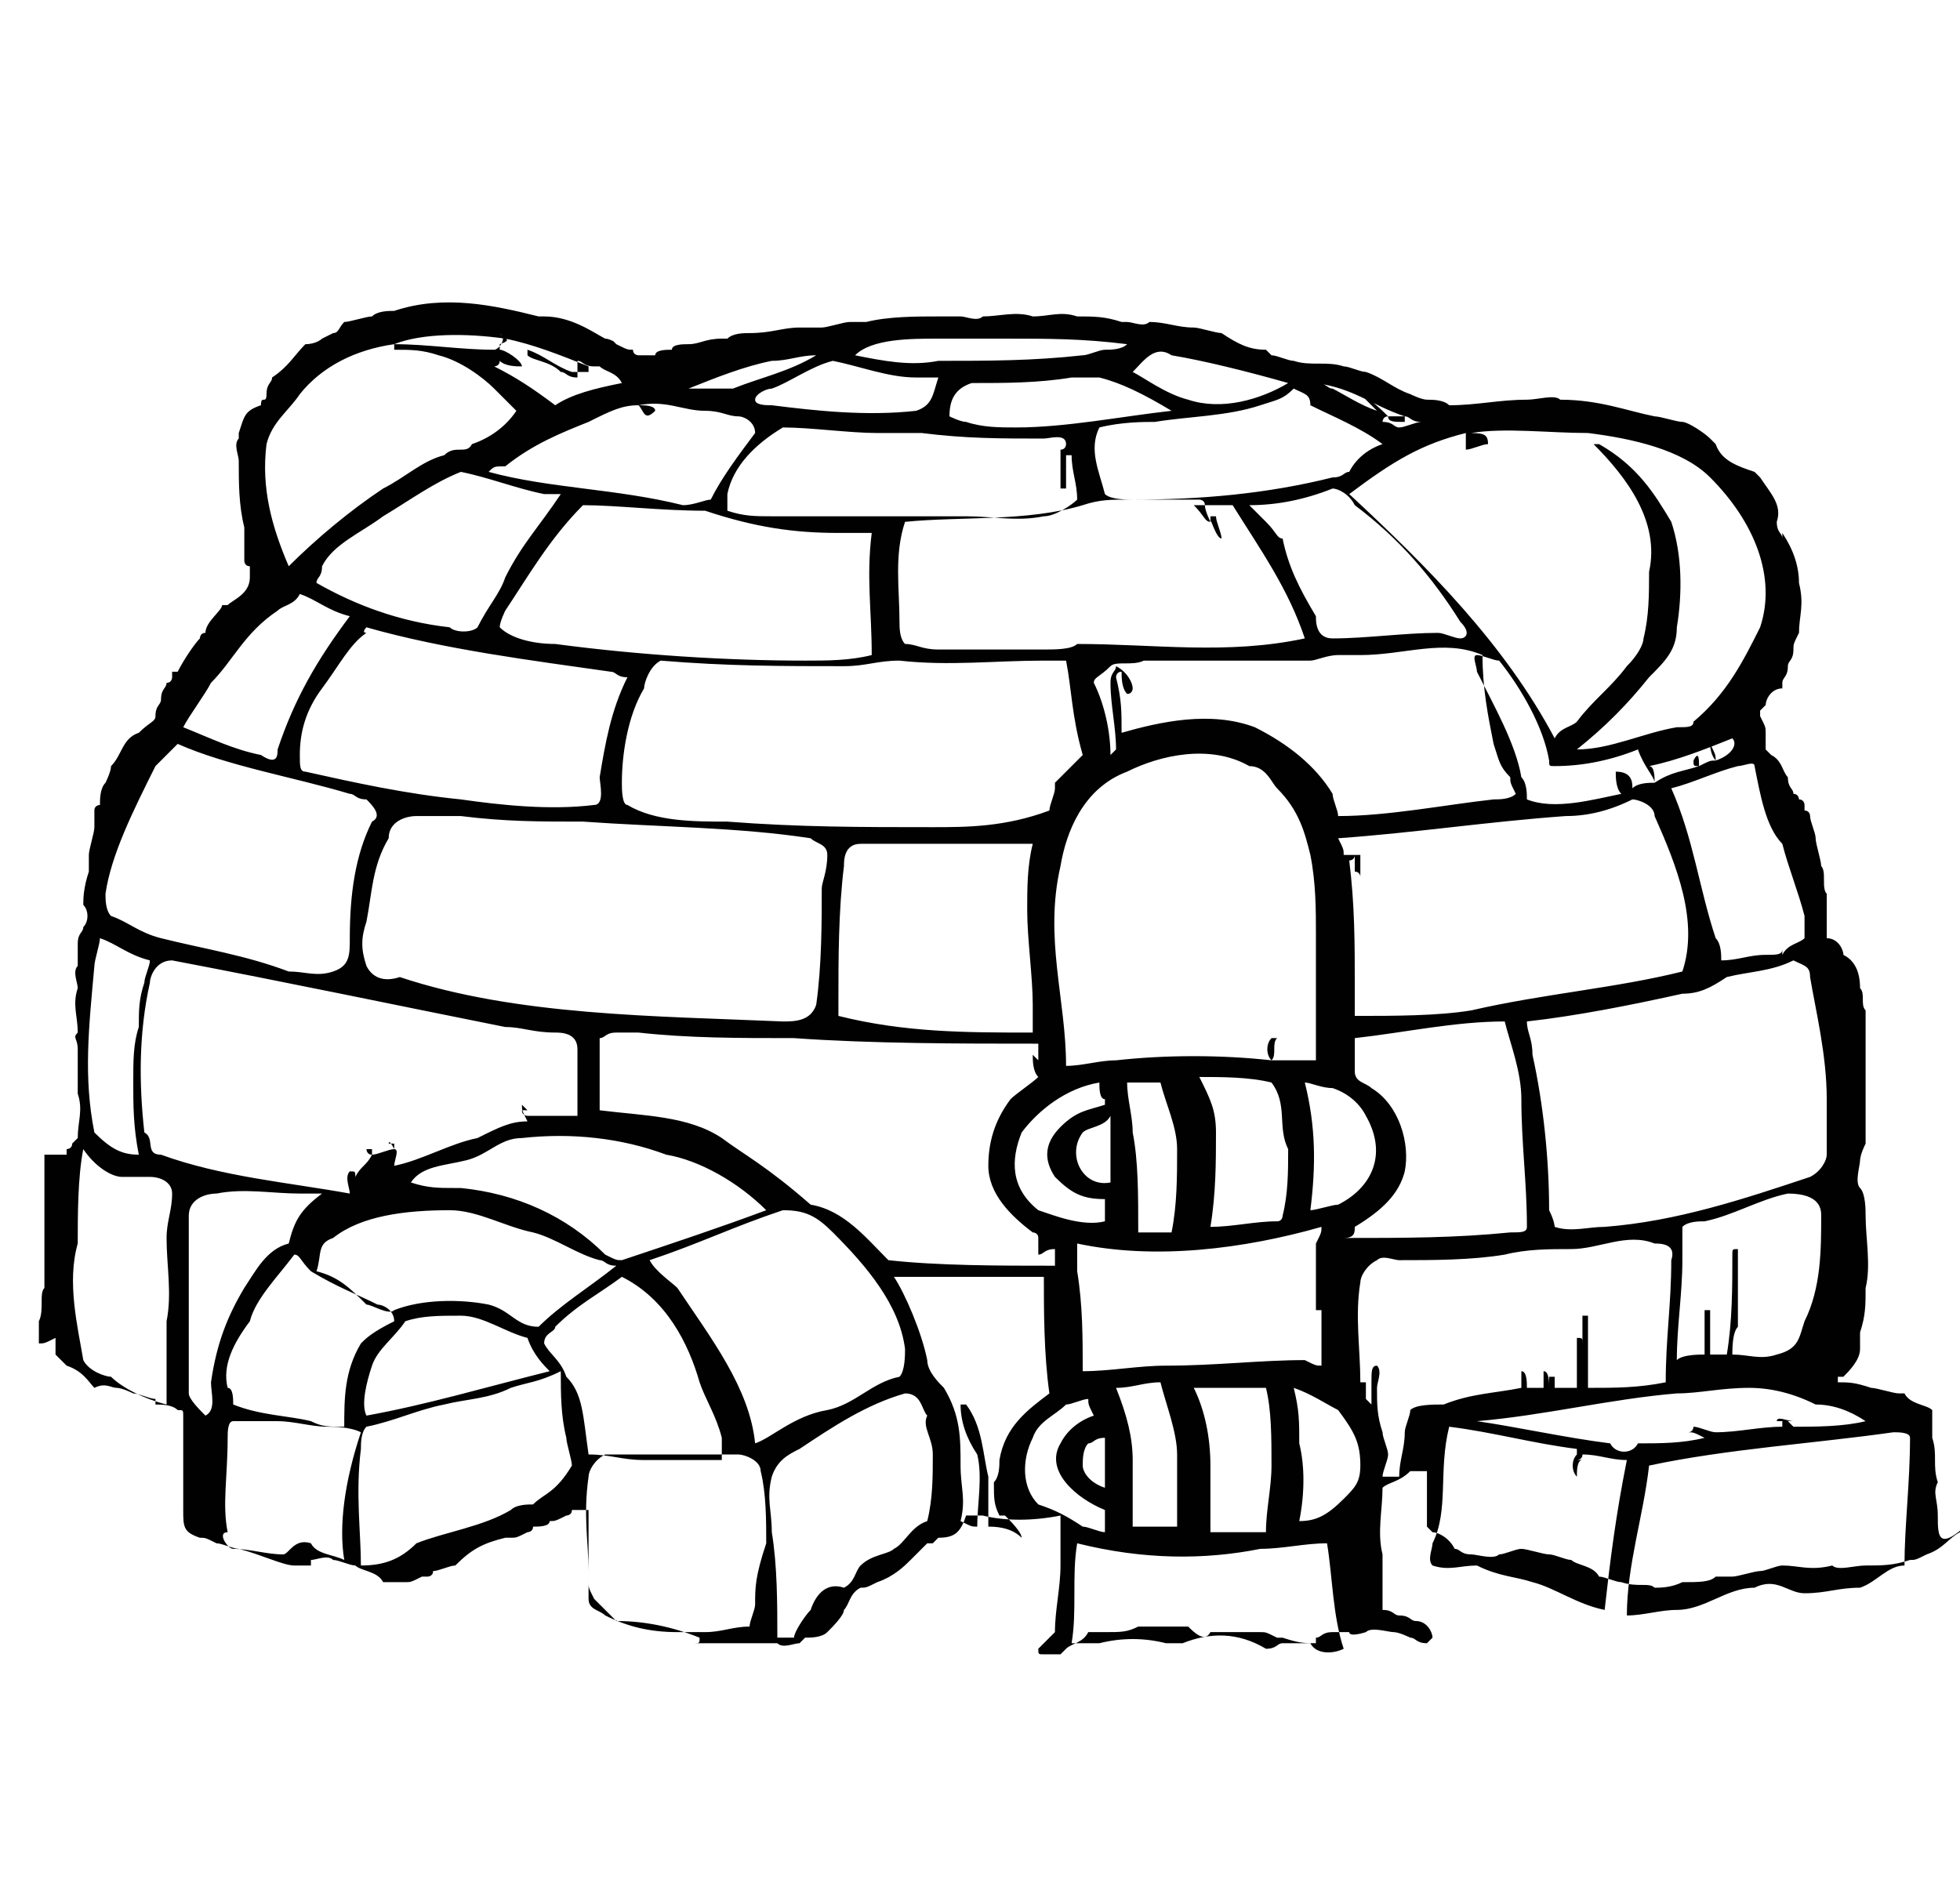 <?xml version="1.0" encoding="utf-8"?>
<!-- Generator: Adobe Illustrator 25.3.1, SVG Export Plug-In . SVG Version: 6.00 Build 0)  -->
<svg version="1.1" id="Capa_1" xmlns="http://www.w3.org/2000/svg" xmlns:xlink="http://www.w3.org/1999/xlink" x="0px" y="0px"
	 width="35.3px" height="34.3px" viewBox="0 0 35.3 34.3" style="enable-background:new 0 0 35.3 34.3;" xml:space="preserve">
<style type="text/css">
	.st0{fill:#010101;}
</style>
<g>
	<path class="st0" d="M34.9,27.3c0-0.3-0.1-0.4,0-0.6c-0.1-0.3,0-0.5-0.1-0.8c0-0.1,0-0.4,0-0.5c-0.1-0.1-0.4-0.1-0.5-0.3h-0.1
		c-0.1,0-0.4-0.1-0.5-0.1c-0.3-0.1-0.4-0.1-0.6-0.1v-0.1h0.1c0.1-0.1,0.3-0.3,0.3-0.5c0-0.1,0-0.1,0-0.3c0.1-0.3,0.1-0.5,0.1-0.8
		c0.1-0.4,0-0.9,0-1.3c0-0.1,0-0.4-0.1-0.5c-0.1-0.1,0-0.4,0-0.5c0,0,0-0.1,0.1-0.3c0-0.1,0-0.3,0-0.4c0-0.4,0-0.9,0-1.3
		c0-0.1,0-0.1,0-0.3c0-0.1,0-0.3,0-0.4c-0.1-0.1,0-0.3-0.1-0.4c0-0.3-0.1-0.5-0.3-0.6c0-0.1-0.1-0.3-0.3-0.3c0-0.3,0-0.5,0-0.8
		c-0.1-0.1,0-0.4-0.1-0.5c0-0.1-0.1-0.4-0.1-0.5c0-0.1-0.1-0.3-0.1-0.4c0,0,0-0.1-0.1-0.1v-0.1c0,0,0-0.1-0.1-0.1c0,0,0-0.1-0.1-0.1
		c0-0.1-0.1-0.1-0.1-0.3c-0.1-0.1-0.1-0.3-0.3-0.4l-0.1-0.1c0-0.1,0-0.3,0-0.3c0-0.1,0-0.1-0.1-0.3v-0.1l0.1-0.1
		c0-0.1,0.1-0.3,0.3-0.3v-0.1c0-0.1,0.1-0.1,0.1-0.3c0-0.1,0.1-0.1,0.1-0.3c0-0.1,0-0.1,0.1-0.3c0-0.3,0.1-0.5,0-0.9
		c0-0.3-0.1-0.6-0.3-0.9V9.7c0-0.1-0.1-0.1-0.1-0.3c0.1-0.3-0.1-0.5-0.3-0.8l-0.1-0.1C31.3,8.4,31,8.3,30.9,8l-0.1-0.1
		c-0.1-0.1-0.4-0.3-0.5-0.3c-0.1,0-0.4-0.1-0.5-0.1c-0.5-0.1-1-0.3-1.7-0.3c-0.1-0.1-0.4,0-0.6,0c-0.5,0-0.9,0.1-1.4,0.1
		c-0.1-0.1-0.3-0.1-0.4-0.1c-0.1,0-0.3-0.1-0.3-0.1c-0.3-0.1-0.5-0.3-0.8-0.4c-0.1,0-0.3-0.1-0.4-0.1c-0.3-0.1-0.6,0-0.9-0.1
		c-0.1,0-0.3-0.1-0.4-0.1l-0.1-0.1c-0.3,0-0.5-0.1-0.8-0.3c-0.1,0-0.4-0.1-0.5-0.1c-0.3,0-0.5-0.1-0.8-0.1c-0.1,0.1-0.3,0-0.4,0
		h-0.1c-0.3-0.1-0.5-0.1-0.8-0.1c-0.3-0.1-0.5,0-0.8,0c-0.3-0.1-0.6,0-0.9,0c-0.1,0.1-0.3,0-0.4,0c-0.1,0-0.3,0-0.4,0
		c-0.4,0-0.9,0-1.3,0.1c-0.1,0-0.1,0-0.3,0c-0.1,0-0.4,0.1-0.5,0.1c-0.1,0-0.3,0-0.4,0c-0.3,0-0.5,0.1-0.9,0.1c-0.1,0-0.3,0-0.4,0.1
		h-0.1c-0.3,0-0.4,0.1-0.6,0.1c-0.1,0-0.3,0-0.3,0.1c-0.1,0-0.3,0-0.3,0.1c-0.1,0-0.1,0-0.3,0c0,0-0.1,0-0.1-0.1
		c-0.1,0-0.1,0-0.3-0.1l-0.1-0.1c0.1,0.1,0,0-0.1,0C10.7,6,10.3,5.7,9.8,5.7H9.7C8.9,5.5,8,5.3,7.1,5.6c-0.1,0-0.3,0-0.4,0.1
		c-0.1,0-0.4,0.1-0.5,0.1C6.1,5.9,6.1,6,6,6L5.8,6.1c0,0-0.1,0.1-0.3,0.1C5.3,6.4,5.2,6.6,4.9,6.8c0,0.1-0.1,0.1-0.1,0.3
		S4.7,7.1,4.7,7.3C4.4,7.4,4.4,7.5,4.3,7.8v0.1c-0.1,0.1,0,0.3,0,0.4c0,0.4,0,0.8,0.1,1.2c0,0.1,0,0.1,0,0.3c0,0.1,0,0.1,0,0.3
		c0,0,0,0.1,0.1,0.1v0.1v0.1c0,0.3-0.3,0.4-0.4,0.5H4c0,0.1-0.3,0.3-0.3,0.5c-0.1,0-0.1,0.1-0.1,0.1c-0.1,0.1-0.3,0.4-0.4,0.6H3.1
		v0.1c0,0,0,0.1-0.1,0.1c0,0.1-0.1,0.1-0.1,0.3c0,0.1-0.1,0.1-0.1,0.3c0,0.1-0.1,0.1-0.3,0.3c-0.3,0.1-0.3,0.4-0.5,0.6
		c0,0.1-0.1,0.3-0.1,0.3c-0.1,0.1-0.1,0.3-0.1,0.4c0,0-0.1,0-0.1,0.1s0,0.3,0,0.3c0,0.1-0.1,0.4-0.1,0.5c0,0.1,0,0.3,0,0.3
		c-0.1,0.3-0.1,0.5-0.1,0.6c0.1,0.1,0.1,0.3,0,0.4c0,0.1-0.1,0.1-0.1,0.3c0,0.1,0,0.3,0,0.4c-0.1,0.1,0,0.3,0,0.4
		c-0.1,0.3,0,0.5,0,0.8c-0.1,0.1,0,0.1,0,0.3c0,0.3,0,0.5,0,0.8c0.1,0.3,0,0.5,0,0.8l-0.1,0.1c0,0.1-0.1,0.1-0.1,0.1v0.1H0.8
		c0,0.8,0,1.4,0,2.2c0,0.1,0,0.1,0,0.1v0.1c-0.1,0.1,0,0.4-0.1,0.6c0,0.1,0,0.1,0,0.3v0.1c0.1,0,0.1,0,0.3-0.1c0,0.1,0,0.1,0,0.3
		l0.1,0.1l0,0l0.1,0.1c0.3,0.1,0.4,0.3,0.5,0.4C1.9,24.9,2,25,2.1,25s0.3,0.1,0.3,0.1c0.1,0,0.3,0.1,0.4,0.1c0,0,0,0,0,0.1
		c0.1,0,0.3,0,0.4,0.1c0.1,0,0.1,0,0.1,0.1c0,0.5,0,1.2,0,1.7c0,0.3,0,0.4,0.3,0.5c0.1,0,0.1,0,0.3,0.1c0.1,0,0.3,0.1,0.4,0.1
		c0.4,0.1,0.8,0.3,1,0.3c0.1,0,0.1,0,0.3,0v-0.1c0.1,0,0.3-0.1,0.4,0c0.1,0,0.3,0.1,0.4,0.1c0.1,0.1,0.4,0.1,0.5,0.3
		c0.1,0,0.3,0,0.4,0c0.1,0,0.1,0,0.3-0.1h0.1c0,0,0.1,0,0.1-0.1c0.1,0,0.3-0.1,0.4-0.1c0.3-0.3,0.5-0.4,0.9-0.5h0.1
		c0.1,0,0.1,0,0.3-0.1c0,0,0.1,0,0.1-0.1c0.1,0,0.3,0,0.3-0.1c0.1,0,0.1,0,0.3-0.1c0,0,0.1,0,0.1-0.1c0.1,0,0.1,0,0.3,0
		c0,0.4,0,0.9,0,1.3c0,0.1,0,0.1,0.1,0.3c0.1,0.1,0.3,0.3,0.4,0.4c0.5,0,1,0.1,1.5,0.3c0,0.1,0,0.1-0.1,0.1c0.5,0,1,0,1.5,0
		c0.1,0.1,0.3,0,0.4,0l0.1-0.1c0.1,0,0.3,0,0.4-0.1c0.1-0.1,0.3-0.3,0.3-0.4c0.1-0.1,0.1-0.3,0.3-0.4c0.1,0,0.1,0,0.3-0.1
		c0.3-0.1,0.5-0.3,0.6-0.4c0.1-0.1,0.1-0.1,0.3-0.3h0.1l0.1-0.1c0.3,0,0.4-0.1,0.5-0.4c0.1,0,0.1,0,0.3,0c0.4,0.1,0.9,0.1,1.4,0
		c0,0.3,0,0.6,0,0.9c0,0.4-0.1,0.8-0.1,1.2c-0.1,0.1-0.1,0.1-0.3,0.3c0,0.1,0,0.1,0.1,0.1c0.1,0,0.1,0,0.3,0l0.1-0.1
		c0.1-0.1,0.3-0.1,0.4-0.3c0.1,0,0.1,0,0.3,0c0.3,0,0.4,0,0.6-0.1c0.3,0,0.4,0,0.6,0c0.1,0,0.1,0,0.3,0c0.1,0.1,0.3,0.3,0.4,0.1h0.1
		c0.3,0,0.5,0,0.8,0c0.1,0,0.1,0,0.3,0.1h0.1c0.3,0.1,0.4,0.1,0.6,0.1c0,0,0,0,0-0.1c0.1,0,0.1-0.1,0.3-0.1c0.1,0,0.3,0,0.3,0
		c0,0.1,0.3,0,0.3,0c0.1-0.1,0.4,0,0.5,0c0.1,0,0.3,0.1,0.3,0.1c0.1,0,0.1,0.1,0.3,0.1l0.1-0.1c0-0.1-0.1-0.3-0.3-0.3
		c-0.1,0-0.1-0.1-0.3-0.1c-0.1,0-0.1-0.1-0.3-0.1c0-0.1,0-0.4,0-0.5c0-0.1,0-0.4,0-0.5c-0.1-0.4,0-0.8,0-1.2
		c0.1-0.1,0.3-0.1,0.5-0.3c0.1,0,0.1,0,0.3,0c0,0.3,0,0.4,0,0.6c0,0.1,0,0.3,0,0.4l0.1,0.1c0.1,0,0.3,0.1,0.4,0.3
		c0.1,0,0.1,0.1,0.3,0.1c0.1,0,0.4,0.1,0.5,0c0.1,0,0.3-0.1,0.4-0.1c0.1,0,0.4,0.1,0.5,0.1c0.1,0,0.3,0.1,0.4,0.1
		c0.1,0.1,0.4,0.1,0.5,0.3c0.1,0,0.3,0.1,0.4,0.1c0.3,0.1,0.5,0,0.6,0.1c0.1,0,0.3,0,0.5-0.1c0.3,0,0.5,0,0.6-0.1c0.1,0,0.1,0,0.3,0
		c0.1,0,0.4-0.1,0.5-0.1c0.1,0,0.3-0.1,0.4-0.1c0.3,0,0.5,0.1,0.9,0c0.1,0.1,0.4,0,0.6,0c0.3,0,0.5,0,0.8-0.1c0.1,0,0.1,0,0.3-0.1
		c0.3-0.1,0.4-0.3,0.6-0.4c0.1,0,0.1-0.1,0.3-0.3C34.9,28,34.9,27.7,34.9,27.3z M32.8,21.9c0,0.6,0,1.3-0.3,1.9
		c-0.1,0.3-0.1,0.5-0.5,0.6c-0.3,0.1-0.5,0-0.8,0c0-0.1,0-0.4,0.1-0.5c0-0.5,0-0.9,0-1.4c-0.1,0-0.1,0-0.1,0.1c0,0.6,0,1.2-0.1,1.8
		c-0.1,0-0.1,0-0.3,0c0-0.3,0-0.5,0-0.8c0,0,0,0-0.1,0c0,0.3,0,0.5,0,0.8c-0.1,0-0.4,0-0.5,0.1c0-0.6,0.1-1.2,0.1-1.8
		c0-0.3,0-0.4,0-0.6c0.1-0.1,0.3-0.1,0.4-0.1c0.5-0.1,1-0.4,1.5-0.5C32.8,21.5,32.8,21.8,32.8,21.9z M32.6,17.6
		c0.1,0.6,0.3,1.4,0.3,2.2c0,0.4,0,0.8,0,1c0,0.1-0.1,0.3-0.3,0.4c-1.2,0.4-2.4,0.8-3.7,0.9c-0.3,0-0.6,0.1-0.9,0c0,0,0-0.1-0.1-0.3
		c0-0.9-0.1-1.9-0.3-2.8c0-0.3-0.1-0.4-0.1-0.6c0.9-0.1,1.9-0.3,2.8-0.5c0.3,0,0.5-0.1,0.8-0.3c0.4-0.1,0.8-0.1,1.2-0.3
		C32.5,17.4,32.6,17.4,32.6,17.6z M24.1,21.7c-0.1,0-0.4,0.1-0.5,0.1c0.1-0.8,0.1-1.5-0.1-2.3c0.1,0,0.3,0.1,0.5,0.1l0,0
		c0.3,0.1,0.5,0.3,0.6,0.5C25,20.8,24.7,21.4,24.1,21.7L24.1,21.7z M21.8,26.4c0-0.5-0.1-1-0.3-1.4c0.4,0,0.8,0,1.3,0
		c0.1,0.4,0.1,0.9,0.1,1.4c0,0.4-0.1,0.8-0.1,1.2c-0.4,0-0.8,0-1,0C21.8,27.2,21.8,26.8,21.8,26.4z M21,24.6c-0.5,0-1,0.1-1.5,0.1
		c0-0.6,0-1.2-0.1-1.8c0-0.1,0-0.4,0-0.5c1.4,0.3,3,0.1,4.4-0.3c0,0.1,0,0.1-0.1,0.3c0,0.3,0,0.4,0,0.6s0,0.4,0,0.6h0.1
		c0,0.4,0,0.6,0,1c-0.1,0-0.1,0-0.3-0.1C22.7,24.5,21.9,24.6,21,24.6z M20.4,26.3c0-0.4-0.1-0.8-0.3-1.3c0.3,0,0.5-0.1,0.8-0.1
		c0.1,0.4,0.3,0.9,0.3,1.3c0,0.4,0,0.8,0,1.3c-0.3,0-0.5,0-0.8,0C20.4,27.2,20.4,26.8,20.4,26.3z M19.9,26.8
		c-0.3-0.1-0.4-0.3-0.4-0.4c0-0.1,0-0.3,0.1-0.4c0.1,0,0.1-0.1,0.3-0.1C19.9,26.2,19.9,26.6,19.9,26.8z M6.7,24.6
		c0.1-0.3,0.4-0.5,0.6-0.8c0.3-0.1,0.6-0.1,1-0.1s0.8,0.3,1.2,0.4c0.1,0.3,0.3,0.5,0.4,0.6c-1.2,0.3-2.2,0.6-3.3,0.8
		C6.5,25.3,6.6,24.9,6.7,24.6z M6.5,24.2c-0.3,0.5-0.3,1-0.3,1.5c-0.3,0-0.4,0-0.6-0.1c-0.4-0.1-0.9-0.1-1.4-0.3
		c0-0.1,0-0.3-0.1-0.3c-0.1-0.4,0.1-0.8,0.4-1.2c0.1-0.4,0.5-0.8,0.8-1.2c0.1,0,0.1,0.1,0.3,0.3c0.5,0.3,0.8,0.4,1.2,0.6
		c0.1,0,0.3,0.1,0.3,0.3C6.7,24,6.6,24.1,6.5,24.2z M9.7,23.9c-0.4,0-0.5-0.3-0.9-0.4c-0.5-0.1-1.2-0.1-1.7,0.1
		c-0.1,0.1-0.4-0.1-0.5-0.1c-0.3-0.3-0.5-0.5-0.9-0.6c0.1-0.3,0-0.5,0.3-0.6c0.5-0.4,1.3-0.5,2.1-0.5c0.5,0,1,0.3,1.5,0.4
		c0.4,0.1,0.8,0.4,1.2,0.5c0.1,0,0.1,0.1,0.3,0.1C10.6,23.2,10.1,23.5,9.7,23.9z M8.3,21.4H8.2c-0.3,0-0.5,0-0.8-0.1
		C7.6,21,8,21,8.4,20.9c0.4-0.1,0.6-0.4,1-0.4c0.9-0.1,1.8,0,2.6,0.3c0.6,0.1,1.3,0.5,1.8,1c-0.8,0.3-1.7,0.6-2.6,0.9
		c-0.1,0-0.1,0-0.3-0.1C10.2,21.9,9.3,21.5,8.3,21.4z M13,20.5c-0.6-0.4-1.4-0.4-2.2-0.5c0-0.4,0-0.9,0-1.3c0.1,0,0.1-0.1,0.3-0.1
		c0.1,0,0.3,0,0.4,0c0.9,0.1,1.8,0.1,2.8,0.1c1.4,0.1,3,0.1,4.4,0.1c0,0.1,0,0.1,0,0.3L18.6,19c0,0.1,0,0.3,0.1,0.4
		c-0.1,0.1-0.4,0.3-0.5,0.4c-0.3,0.4-0.4,0.8-0.4,1.2c0,0.5,0.4,0.9,0.8,1.2c0,0,0.1,0,0.1,0.1c0,0.1,0,0.1,0,0.3
		c0.1,0,0.1-0.1,0.3-0.1c0,0.1,0,0.1,0,0.3c-1,0-2.1,0-3-0.1c-0.4-0.4-0.8-0.9-1.4-1C13.8,21,13.4,20.8,13,20.5z M6.6,17.4
		c-0.1-0.3-0.1-0.5,0-0.8c0.1-0.5,0.1-1,0.4-1.5c0-0.3,0.3-0.4,0.5-0.4c0.3,0,0.5,0,0.8,0c0.8,0.1,1.4,0.1,2.2,0.1
		c1.4,0.1,2.8,0.1,4.1,0.3c0.1,0.1,0.3,0.1,0.3,0.3c0,0.3-0.1,0.5-0.1,0.6c0,0.6,0,1.4-0.1,2.1c-0.1,0.3-0.4,0.3-0.6,0.3
		c-2.3-0.1-4.8-0.1-6.9-0.8C6.9,17.7,6.7,17.6,6.6,17.4L6.6,17.4L6.6,17.4z M19.1,8.8h0.1c0-0.3,0-0.5,0-0.6h0.1
		c0,0.3,0.1,0.5,0.1,0.8c-0.1,0.1-0.4,0.3-0.6,0.3c-0.5,0.1-0.9,0-1.4,0c-1.2,0-2.3,0-3.5,0c-0.3,0-0.5,0-0.8-0.1c0-0.1,0-0.1,0-0.3
		c0.1-0.5,0.5-0.9,1-1.2c0.5,0,1.2,0.1,1.7,0.1c0.3,0,0.5,0,0.8,0c0.8,0.1,1.4,0.1,2.2,0.1c0.1,0,0.4-0.1,0.4,0.1c0,0,0,0.1-0.1,0.1
		V8C19.1,8.3,19.1,8.6,19.1,8.8z M22,9.7c0-0.1-0.1-0.3-0.1-0.4h-0.1v0.1c-0.1,0-0.1-0.1-0.3-0.3c0.3,0,0.4,0,0.6,0h0.1
		c0.5,0.8,1,1.5,1.3,2.4c-1.4,0.3-2.7,0.1-4.1,0.1c-0.1,0.1-0.4,0.1-0.6,0.1c-0.6,0-1.3,0-1.9,0c-0.3,0-0.4-0.1-0.6-0.1
		c-0.1-0.1-0.1-0.3-0.1-0.4c0-0.6-0.1-1.2,0.1-1.8c1-0.1,2.2,0,3.2-0.3c0.3-0.1,0.5-0.1,0.8-0.1c0.4,0,0.9,0,1.3,0
		c0,0,0.1,0,0.1,0.1s0.1,0.3,0.1,0.3C21.8,9.3,21.9,9.7,22,9.7z M29.8,14.1c-0.1,0-0.3,0-0.4,0.1c0-0.1,0-0.3-0.3-0.3
		c0,0.1,0,0.3,0.1,0.4c-0.5,0.1-1.2,0.3-1.7,0.1c0-0.1,0-0.3-0.1-0.4c-0.1-0.6-0.5-1.3-0.8-1.9c0-0.1-0.1-0.3,0-0.3
		c0.1,0,0.3,0.1,0.4,0.1c0.4,0.5,0.8,1.2,0.9,1.8c0,0.1,0,0.1,0.1,0.1c0.5,0,1-0.1,1.5-0.3C29.6,13.8,29.8,14,29.8,14.1z M30.9,13.7
		c-0.1,0-0.1,0-0.3,0.1c0-0.1,0-0.3-0.1-0.1c0,0.1,0,0.1,0.1,0.1c-0.3,0.1-0.5,0.1-0.8,0.3c0-0.1,0-0.3-0.1-0.3
		c0.5-0.1,1-0.3,1.5-0.5C31.3,13.4,31.2,13.6,30.9,13.7c0-0.1,0-0.1-0.1-0.3C30.8,13.6,30.9,13.7,30.9,13.7z M26.9,13.4
		c0.1,0.3,0.1,0.4,0.3,0.6l0,0c0,0.1,0,0.1,0.1,0.3c-0.1,0.1-0.3,0.1-0.4,0.1c-0.9,0.1-1.9,0.3-2.8,0.3c0-0.1-0.1-0.3-0.1-0.4
		c-0.3-0.5-0.8-0.9-1.4-1.2c-0.8-0.3-1.7-0.1-2.4,0.1c0-0.4,0-0.6-0.1-1c0,0,0-0.1,0.1-0.1c0,0.1,0,0.3,0.1,0.4
		c0.1,0,0.1-0.1,0.1-0.1c0-0.1-0.1-0.3-0.3-0.4c0,0.1-0.1,0.1-0.1,0.3c0,0.4,0.1,0.8,0.1,1.2L20,13.6c0-0.4-0.1-0.9-0.3-1.3
		c0-0.1,0.1-0.1,0.3-0.3c0.1-0.1,0.4,0,0.6-0.1c1,0,1.9,0,3,0c0.1,0,0.3-0.1,0.5-0.1c0.1,0,0.3,0,0.4,0c0.8,0,1.5-0.3,2.2,0
		C26.7,12.4,26.8,12.9,26.9,13.4z M21.9,20.4c0-0.4-0.1-0.6-0.3-1c0.4,0,0.9,0,1.3,0.1c0.3,0.4,0.1,0.8,0.3,1.2c0,0.4,0,0.8-0.1,1.2
		c0,0,0,0.1-0.1,0.1c-0.4,0-0.8,0.1-1.2,0.1C21.9,21.5,21.9,20.9,21.9,20.4z M22.9,19.1c0.1-0.1,0-0.3,0.1-0.4h-0.1
		C22.8,18.8,22.8,19,22.9,19.1C22,19,21,19,20.1,19.1c-0.3,0-0.6,0.1-0.9,0.1c0-1.2-0.4-2.3-0.1-3.6c0.1-0.6,0.4-1.4,1.2-1.7
		c0.6-0.3,1.5-0.5,2.2-0.1l0,0c0.3,0,0.4,0.3,0.5,0.4c0.4,0.4,0.5,0.8,0.6,1.2c0.1,0.5,0.1,1,0.1,1.4c0,0.8,0,1.5,0,2.3
		c-0.1,0-0.1,0-0.3,0C23.3,19.1,23.1,19.1,22.9,19.1z M20.4,20.4c0-0.3-0.1-0.6-0.1-0.9c0.3,0,0.5,0,0.6,0c0.1,0.4,0.3,0.8,0.3,1.2
		c0,0.5,0,1-0.1,1.5c-0.3,0-0.5,0-0.6,0C20.5,21.5,20.5,20.9,20.4,20.4z M20,21.3c-0.5,0.1-0.8-0.5-0.5-0.9c0.1-0.1,0.4-0.1,0.5-0.3
		C20,20.6,20,20.9,20,21.3z M15.2,15.6c0-0.1,0-0.4,0.3-0.4s0.5,0,0.9,0c0.8,0,1.4,0,2.2,0c-0.1,0.4-0.1,0.8-0.1,1.2
		c0,0.5,0.1,1.2,0.1,1.7c0,0.1,0,0.4,0,0.5c-1.2,0-2.3,0-3.5-0.3c0-0.1,0-0.1,0-0.3C15.1,17.3,15.1,16.4,15.2,15.6z M16.8,14.9
		c-1.3,0-2.4,0-3.7-0.1c-0.6,0-1.3,0-1.8-0.3c-0.1,0-0.1-0.3-0.1-0.4c0-0.5,0.1-1.2,0.4-1.7c0-0.1,0.1-0.4,0.3-0.5
		c1.2,0.1,2.2,0.1,3.3,0.1c0.4,0,0.6-0.1,1-0.1c0.9,0.1,1.7,0,2.6,0c0.1,0,0.3,0,0.4,0c0.1,0.5,0.1,1,0.3,1.7
		c-0.1,0.1-0.4,0.4-0.5,0.5v0.1c0,0.1-0.1,0.3-0.1,0.4C18.1,14.9,17.4,14.9,16.8,14.9z M26.3,11.5c-0.1,0-0.3-0.1-0.4-0.1
		c-0.6,0-1.3,0.1-1.9,0.1c-0.3,0-0.3-0.3-0.3-0.4c-0.3-0.5-0.5-0.9-0.6-1.4c-0.1,0-0.1-0.1-0.3-0.3c-0.1-0.1-0.1-0.1-0.3-0.3
		c0.5,0,1-0.1,1.5-0.3c0.1,0,0.3,0.1,0.4,0.3c0.8,0.6,1.4,1.3,1.9,2.1C26.5,11.4,26.4,11.5,26.3,11.5z M15.1,9.6c0.3,0,0.5,0,0.6,0
		c-0.1,0.8,0,1.4,0,2.2c-0.4,0.1-0.8,0.1-1.2,0.1c-1.4,0-3-0.1-4.5-0.3c-0.4,0-0.8-0.1-1-0.3c0-0.1,0.1-0.3,0.1-0.3l0,0
		c0.4-0.6,0.8-1.3,1.4-1.9c0.6,0,1.4,0.1,2.2,0.1C13.6,9.5,14.3,9.6,15.1,9.6z M9.1,10.4c-0.1,0.3-0.3,0.5-0.5,0.9
		c-0.1,0.1-0.4,0.1-0.5,0c-0.9-0.1-1.7-0.4-2.4-0.8c0-0.1,0.1-0.1,0.1-0.3C6,9.8,6.5,9.6,6.9,9.3c0.5-0.3,0.9-0.6,1.4-0.8
		c0.5,0.1,1,0.3,1.5,0.4c0.1,0,0.1,0,0.3,0C9.7,9.5,9.4,9.8,9.1,10.4z M6.6,11.3c1.4,0.4,3,0.6,4.4,0.8c0.1,0,0.1,0.1,0.3,0.1
		c-0.3,0.6-0.4,1.2-0.5,1.8c0,0.1,0.1,0.5-0.1,0.5c-0.8,0.1-1.7,0-2.4-0.1c-1-0.1-1.9-0.3-2.8-0.5c-0.1,0-0.1-0.1-0.1-0.3
		c0-0.4,0.1-0.8,0.4-1.2c0.3-0.4,0.5-0.8,0.8-1C6.5,11.4,6.6,11.3,6.6,11.3z M18.7,21.8c-0.5-0.4-0.5-0.9-0.3-1.4
		c0.3-0.4,0.8-0.8,1.4-0.9c0,0.1,0,0.3,0.1,0.3v0.1c-0.3,0.1-0.5,0.1-0.8,0.4c-0.3,0.3-0.3,0.6-0.1,0.9c0.3,0.3,0.5,0.4,0.9,0.4
		c0,0.1,0,0.1,0,0.3v0.1C19.5,22.1,19,21.9,18.7,21.8z M24.4,22.1c0.5-0.3,0.8-0.6,0.9-1c0.1-0.5-0.1-1.2-0.6-1.5
		c-0.1-0.1-0.3-0.1-0.3-0.3c0-0.3,0-0.4,0-0.6c0.9-0.1,1.8-0.3,2.7-0.3c0.1,0.4,0.3,0.9,0.3,1.4c0,0.8,0.1,1.5,0.1,2.3
		c0,0.1-0.1,0.1-0.3,0.1c-1,0.1-1.9,0.1-3,0.1C24.4,22.3,24.4,22.2,24.4,22.1z M26.5,18.2c-0.6,0.1-1.4,0.1-2.1,0.1
		c0-0.1,0-0.3,0-0.5c0-0.8,0-1.5-0.1-2.3c0,0,0.1,0,0.1-0.1c0,0.1,0,0.3,0,0.3s0.1,0,0.1,0.1c0-0.1,0-0.3,0-0.4c-0.1,0-0.1,0-0.3,0
		c0-0.1,0-0.1-0.1-0.3c1.4-0.1,2.7-0.3,4.1-0.4c0.4,0,0.8-0.1,1.2-0.3c0.1,0,0.4,0.1,0.4,0.3c0.4,0.9,0.8,1.9,0.5,2.8
		C29.1,17.8,27.8,17.9,26.5,18.2z M32.1,15.2c0.1,0.4,0.3,0.9,0.4,1.3c0,0.1,0,0.3,0,0.4c-0.1,0.1-0.3,0.1-0.4,0.3c0,0,0,0,0-0.1
		c0,0.1-0.1,0.1-0.3,0.1c-0.3,0-0.5,0.1-0.8,0.1c0-0.1,0-0.3-0.1-0.4c-0.3-0.9-0.4-1.8-0.8-2.7c0.4-0.1,0.8-0.3,1.2-0.4
		c0.1,0,0.3-0.1,0.3,0C31.7,14.3,31.8,14.9,32.1,15.2z M26.4,7.8C26.4,7.8,26.5,7.9,26.4,7.8L26.4,7.8c0,0.1,0,0.1,0,0.3
		c0.1,0,0.3-0.1,0.4-0.1C26.8,7.8,26.7,7.8,26.4,7.8c0.1,0,0.1,0,0.1,0c0.6-0.1,1.4,0,2.1,0c0.8,0.1,1.7,0.3,2.2,0.8
		c0.8,0.8,1.2,1.8,0.9,2.7c-0.3,0.6-0.6,1.2-1.2,1.7c0,0.1-0.1,0.1-0.3,0.1c-0.6,0.1-1.2,0.4-1.8,0.4c0.5-0.4,0.9-0.8,1.3-1.3
		c0.3-0.3,0.5-0.5,0.5-0.9l0,0c0.1-0.6,0.1-1.3-0.1-1.9c-0.3-0.5-0.6-1-1.3-1.4h-0.1c0.6,0.6,1.2,1.4,1,2.3c0,0.4,0,0.8-0.1,1.2
		c0,0.1-0.1,0.3-0.3,0.5c-0.3,0.4-0.6,0.6-0.9,1c-0.1,0.1-0.3,0.1-0.4,0.3c-0.9-1.7-2.3-3.1-3.7-4.4C25.1,8.3,25.6,8,26.4,7.8z
		 M25.3,7.5c0,0-0.1,0-0.3,0c0,0.1,0.1,0.1,0.3,0.1C25.3,7.7,25.3,7.5,25.3,7.5c0.1,0,0.1,0.1,0.3,0.1c-0.1,0-0.3,0.1-0.4,0.1
		c-0.1,0-0.1-0.1-0.3-0.1c0,0,0-0.1,0.1-0.1c-0.1-0.1-0.3-0.3-0.5-0.4c0.1,0.1,0.1,0.1,0.3,0.3C24.5,7.3,24.2,7.1,24,7
		c-0.1,0-0.1-0.1-0.3-0.1C24.4,7,24.7,7.3,25.3,7.5z M23.6,7.3C24,7.5,24.5,7.7,24.9,8c-0.3,0.1-0.5,0.3-0.6,0.5
		c-0.1,0-0.1,0.1-0.3,0.1c-1.2,0.3-2.4,0.4-3.6,0.4c-0.1,0-0.4,0-0.5-0.1c-0.1-0.4-0.3-0.8-0.1-1.2c0.4-0.1,0.8-0.1,1-0.1
		c0.6-0.1,1.3-0.1,1.9-0.3c0.3-0.1,0.4-0.1,0.6-0.3C23.5,7.1,23.6,7.1,23.6,7.3z M21.1,6.4c0.6,0.1,1.4,0.3,2.1,0.5
		c-0.5,0.3-1.2,0.5-1.8,0.3c-0.4-0.1-0.8-0.4-1-0.5C20.6,6.5,20.8,6.2,21.1,6.4z M21.1,7.4c-0.9,0.1-1.9,0.3-2.8,0.3
		c-0.3,0-0.6,0-0.9-0.1c-0.1,0-0.3-0.1-0.3-0.1l0,0c0-0.3,0.1-0.5,0.4-0.6c0.6,0,1.2,0,1.8-0.1c0.1,0,0.4,0,0.5,0
		C20.2,6.9,20.6,7.1,21.1,7.4z M16.9,6.1c0.4,0,0.8,0,1.2,0c0.8,0,1.4,0,2.2,0.1c-0.1,0.1-0.3,0.1-0.4,0.1c-0.1,0-0.3,0.1-0.4,0.1
		c-0.9,0.1-1.7,0.1-2.6,0.1c-0.5,0.1-1,0-1.5-0.1C15.7,6.1,16.4,6.1,16.9,6.1z M15,6.5c0.5,0.1,1,0.3,1.5,0.3c0.1,0,0.3,0,0.4,0
		c-0.1,0.3-0.1,0.5-0.4,0.6c-0.9,0.1-1.8,0-2.6-0.1c-0.1,0-0.3,0-0.3-0.1S13.8,7,13.9,7C14.2,6.9,14.6,6.6,15,6.5z M13.9,6.5
		c0.3,0,0.5-0.1,0.8-0.1c-0.5,0.3-1,0.4-1.5,0.6c-0.3,0-0.5,0-0.8,0C12.9,6.8,13.4,6.6,13.9,6.5z M11.5,7.3h0.1H11.5
		c0.1,0.1,0.1,0.3,0.3,0.1C11.8,7.3,11.6,7.3,11.5,7.3c0.5-0.1,0.8,0.1,1.2,0.1c0.3,0,0.4,0.1,0.6,0.1c0.1,0,0.3,0.1,0.3,0.3
		c-0.3,0.4-0.6,0.8-0.8,1.2c-0.1,0-0.3,0.1-0.5,0.1c-1.2-0.3-2.4-0.3-3.5-0.6c0.1-0.1,0.1-0.1,0.3-0.1c0.5-0.4,1-0.6,1.5-0.8
		C11,7.4,11.2,7.3,11.5,7.3z M9.1,6.1c0.5,0.1,1,0.3,1.5,0.5v0.1c-0.1,0-0.3,0-0.3,0c-0.3-0.1-0.5-0.3-0.8-0.4v0.1
		c0.1,0.1,0.4,0.1,0.6,0.3c0.1,0,0.1,0.1,0.3,0.1c0-0.1,0-0.1,0-0.3c0.1,0,0.1,0.1,0.3,0.1V6.6c0,0,0,0,0.1,0
		c0.1,0.1,0.3,0.1,0.4,0.3C10.7,7,10.3,7.1,10,7.3C9.6,7,9.3,6.8,8.9,6.6c0,0,0.1,0,0.1-0.1c0.1,0.1,0.3,0.1,0.4,0.1
		c0-0.1-0.3-0.3-0.4-0.3c0,0,0,0,0-0.1c0.3-0.1,0-0.1-0.1-0.3v0.1c0.3,0,0.1,0.3,0,0.3c-0.6,0-1.2-0.1-1.8-0.1C7.6,6,8.4,6,9.1,6.1z
		 M4.8,8c0.1-0.4,0.4-0.6,0.6-0.9c0.4-0.5,1-0.8,1.7-0.9v0.1c0.3,0,0.5,0,0.8,0.1c0.4,0.1,0.8,0.4,1,0.6c0.1,0.1,0.3,0.3,0.4,0.4
		C9.1,7.7,8.8,7.9,8.5,8C8.4,8.2,8.2,8,8,8.2C7.6,8.3,7.3,8.6,6.9,8.8c-0.6,0.4-1.2,0.9-1.7,1.4C4.9,9.5,4.7,8.8,4.8,8z M3.8,12.3
		c0.4-0.4,0.6-0.9,1.2-1.3c0.1-0.1,0.3-0.1,0.4-0.3c0.3,0.1,0.5,0.3,0.9,0.4c-0.6,0.8-1,1.5-1.3,2.4c0,0.1,0,0.3-0.3,0.1
		c-0.5-0.1-0.9-0.3-1.4-0.5C3.4,12.9,3.7,12.5,3.8,12.3z M2.8,13.8c0.1-0.1,0.3-0.3,0.4-0.4c0.9,0.4,2.1,0.6,3.1,0.9
		c0.1,0,0.1,0.1,0.3,0.1c0.1,0.1,0.3,0.3,0.1,0.4c-0.3,0.6-0.4,1.3-0.4,2.1c0,0.3,0,0.5-0.3,0.6c-0.3,0.1-0.5,0-0.8,0
		c-0.8-0.3-1.5-0.4-2.3-0.6c-0.4-0.1-0.6-0.3-0.9-0.4c-0.1-0.1-0.1-0.3-0.1-0.4C2,15.4,2.4,14.6,2.8,13.8z M1.7,17.4
		c0-0.1,0.1-0.4,0.1-0.5c0.3,0.1,0.5,0.3,0.9,0.4c0,0.1-0.1,0.3-0.1,0.4l0,0c-0.1,0.3-0.1,0.5-0.1,0.8c-0.1,0.3-0.1,0.6-0.1,1
		c0,0.4,0,0.8,0.1,1.3c-0.3,0-0.5-0.1-0.8-0.4C1.5,19.4,1.6,18.5,1.7,17.4z M3.1,21.5c0,0.3-0.1,0.5-0.1,0.8c0,0.5,0.1,1,0,1.5
		c0,0.5,0,0.9,0,1.4v0.1c-0.4-0.1-0.8-0.3-1-0.5c-0.1,0-0.4-0.1-0.5-0.3c-0.1-0.6-0.3-1.4-0.1-2.1c0-0.5,0-1.2,0.1-1.7
		C1.7,21,2,21.2,2.2,21.2c0.1,0,0.4,0,0.5,0C2.9,21.2,3.1,21.3,3.1,21.5z M2.9,20.8c-0.3,0-0.1-0.3-0.3-0.4
		c-0.1-0.9-0.1-1.8,0.1-2.7c0-0.1,0.1-0.4,0.4-0.4c2.1,0.4,4,0.8,6,1.2c0.3,0,0.5,0.1,0.9,0.1c0.1,0,0.4,0,0.4,0.3
		c0,0.4,0,0.8,0,1.2c-0.1,0-0.4,0-0.5,0c-0.1,0-0.3,0-0.4,0c0,0-0.1,0-0.1-0.1h0.1l-0.1-0.1c0,0.1,0,0.1,0.1,0.3
		c-0.3,0-0.5,0.1-0.9,0.3c-0.5,0.1-1,0.4-1.5,0.5c0-0.1,0.1-0.3,0-0.3C7,20.5,7,20.6,7,20.6h0.1v0.1c-0.1,0-0.3,0.1-0.4,0.1v-0.1
		H6.6l0,0c0,0,0,0.1,0.1,0.1C6.6,21,6.5,21,6.4,21.2c0-0.1,0-0.1-0.1-0.1c-0.1,0.1,0,0.3,0,0.4C5.2,21.3,4,21.2,2.9,20.8z M3.7,25.5
		c-0.1-0.1-0.3-0.3-0.3-0.4c0-0.8,0-1.5,0-2.3c0-0.3,0-0.6,0-0.9s0.3-0.4,0.5-0.4c0.5-0.1,1,0,1.5,0c0.1,0,0.3,0,0.4,0
		c-0.4,0.3-0.5,0.5-0.6,0.9c-0.4,0.1-0.6,0.5-0.8,0.8c-0.3,0.5-0.5,1-0.6,1.7C3.8,25.1,3.9,25.4,3.7,25.5z M6.2,28.1
		C6,28,5.7,28,5.6,27.8C5.3,27.7,5.2,28,5.1,28c-0.3,0-0.6-0.1-0.9-0.1c-0.1,0-0.3-0.3-0.1-0.3c-0.1-0.5,0-1,0-1.7
		c0-0.1,0-0.3,0.1-0.3c0.3,0,0.5,0,0.8,0c0.3,0,0.6,0.1,0.9,0.1c0.1,0,0.4,0,0.6,0.1C6.2,26.7,6.1,27.5,6.2,28.1z M9.6,27.1
		c-0.1,0-0.3,0-0.4,0.1c-0.5,0.3-1.2,0.4-1.7,0.6c-0.3,0.3-0.6,0.4-1,0.4c0-0.6-0.1-1.3,0-2.1c0-0.1,0-0.3,0.1-0.4
		c0.5-0.1,0.9-0.3,1.4-0.4c0.4-0.1,0.8-0.1,1.2-0.3c0.3-0.1,0.5-0.1,0.9-0.3c0,0.4,0,0.8,0.1,1.2c0,0.1,0.1,0.4,0.1,0.5
		C10,26.9,9.8,26.9,9.6,27.1z M10.2,24.8c-0.1-0.3-0.3-0.4-0.4-0.6C9.8,24,10,24,10,23.9c0.4-0.4,0.8-0.6,1.2-0.9
		c0.8,0.4,1.2,1.2,1.4,1.9c0.1,0.3,0.3,0.6,0.4,1c0,0.1,0,0.3,0,0.4c-0.5,0-0.9,0-1.4,0c-0.4,0-0.6-0.1-1-0.1
		C10.5,25.5,10.5,25.1,10.2,24.8z M13.6,28.9c0,0.1-0.1,0.3-0.1,0.4c-0.3,0-0.5,0.1-0.8,0.1c-0.1,0-0.4,0-0.5,0
		c-0.5,0-0.9-0.1-1.3-0.3c-0.1-0.1-0.3-0.1-0.3-0.3c0-0.1,0-0.3,0-0.5c0-0.5-0.1-1,0-1.7c0-0.1,0.1-0.3,0.3-0.4c0,0,0.1,0,0.3,0
		c0.6,0,1.4,0,2.1,0c0.1,0,0.4,0.1,0.4,0.3c0.1,0.4,0.1,0.9,0.1,1.3C13.6,28.4,13.6,28.6,13.6,28.9z M13.6,26
		c-0.1-1-0.8-1.9-1.4-2.8c-0.1-0.1-0.4-0.3-0.5-0.5c0.9-0.3,1.5-0.6,2.4-0.9c0.4,0,0.6,0.1,0.9,0.4c0.6,0.6,1.2,1.3,1.3,2.1
		c0,0.1,0,0.4-0.1,0.5c-0.5,0.1-0.8,0.5-1.3,0.6C14.3,25.5,13.9,25.9,13.6,26z M16.8,26.2c0,0.4,0,0.8-0.1,1.2
		c-0.3,0.1-0.4,0.4-0.6,0.5c-0.1,0.1-0.4,0.1-0.6,0.3c-0.1,0.1-0.1,0.3-0.3,0.4c-0.3-0.1-0.5,0.1-0.6,0.4c-0.1,0.1-0.3,0.4-0.3,0.5
		c-0.1,0-0.1,0-0.3,0c0-0.6,0-1.3-0.1-1.9c0-0.4-0.1-0.6,0-1c0.1-0.3,0.3-0.4,0.5-0.5c0.6-0.4,1.2-0.8,1.9-1c0.3,0,0.3,0.3,0.4,0.4
		C16.6,25.7,16.8,25.9,16.8,26.2z M17.8,27.5c0-0.3,0-0.6,0-0.9l0,0c-0.1-0.4-0.1-0.9-0.4-1.3h-0.1c0,0.3,0.1,0.6,0.3,0.9
		c0.1,0.4,0,0.9,0,1.3c-0.1,0-0.1,0-0.3-0.1c0.1-0.4,0-0.6,0-1c0-0.5,0-0.9-0.3-1.4c-0.1-0.1-0.3-0.3-0.3-0.5
		c-0.1-0.5-0.4-1.2-0.6-1.5c0.9,0,1.8,0,2.7,0c0,0.6,0,1.4,0.1,2.1c-0.4,0.3-0.8,0.6-0.9,1.2c0,0.1,0,0.3-0.1,0.4
		c0,0.3,0,0.4,0.1,0.6h0.1c0.1,0.1,0.3,0.3,0.3,0.4C18.2,27.5,17.9,27.5,17.8,27.5z M18.7,27.1c-0.3-0.3-0.3-0.8-0.1-1.2
		c0.1-0.3,0.4-0.4,0.6-0.6c0.1,0,0.3-0.1,0.4-0.1c0,0.1,0,0.1,0.1,0.3c-0.3,0.1-0.5,0.3-0.6,0.5c-0.3,0.5,0.3,1,0.8,1.2
		c0,0.1,0,0.1,0,0.3v0.1c-0.1,0-0.3-0.1-0.4-0.1C19.2,27.3,19,27.2,18.7,27.1z M23.6,29.6c-0.1,0-0.4,0-0.5,0
		c-0.1,0-0.1,0.1-0.3,0.1c-0.5-0.3-1-0.3-1.5-0.1c-0.1,0-0.1,0-0.3,0c-0.4-0.1-0.8-0.1-1.2,0c-0.1,0-0.3,0-0.5,0
		c0.1-0.6,0-1.2,0.1-1.8c1.2,0.3,2.3,0.3,3.3,0.1c0.4,0,0.8-0.1,1.2-0.1c0.1,0.6,0.1,1.3,0.3,1.9C24,29.8,23.7,29.8,23.6,29.6z
		 M24.5,26.4c0,0.3-0.1,0.4-0.3,0.6l0,0c-0.3,0.3-0.5,0.4-0.8,0.4c0.1-0.5,0.1-1,0-1.4c0-0.4,0-0.6-0.1-1c0.3,0.1,0.6,0.3,0.8,0.4
		C24.4,25.8,24.5,26,24.5,26.4z M25.4,25.4c0,0.1-0.1,0.3-0.1,0.4c0,0.3-0.1,0.5-0.1,0.8c0,0-0.1,0-0.3,0c0-0.1,0.1-0.3,0.1-0.4
		c0-0.1-0.1-0.3-0.1-0.4c-0.1-0.3-0.1-0.5-0.1-0.8c0-0.1,0.1-0.3,0-0.4c-0.1,0-0.1,0.1-0.1,0.3c0,0.1,0,0.3,0,0.4l-0.1-0.1
		c0-0.1,0-0.1,0-0.3h-0.1c0-0.6-0.1-1.2,0-1.8c0-0.1,0.1-0.3,0.3-0.4c0.1-0.1,0.3,0,0.4,0c0.6,0,1.3,0,1.9-0.1
		c0.4-0.1,0.8-0.1,1.2-0.1c0.5,0,1-0.3,1.5-0.1c0.1,0,0.4,0,0.3,0.3c0,0.8-0.1,1.4-0.1,2.2c-0.5,0.1-0.9,0.1-1.4,0.1
		c0-0.1,0-0.1,0-0.3c0-0.4,0-0.6,0-1h-0.1c0,0.4,0,0.8,0,1.2v0.1c0-0.3,0-0.5,0-0.8c0-0.1,0-0.1-0.1-0.1c0,0.1,0,0.3,0,0.5
		c0,0.1,0,0.3,0,0.4H28v-0.1v-0.1c0,0,0,0-0.1,0c0,0.1,0,0.3,0,0.3s0,0,0-0.1c0-0.1,0-0.3-0.1-0.3c0,0.1,0,0.3,0,0.3
		c-0.1,0-0.1,0-0.3,0c0-0.1,0-0.3-0.1-0.3c0,0.1,0,0.1,0,0.3l0,0l0,0c-0.5,0.1-0.9,0.1-1.4,0.3C25.8,25.3,25.5,25.3,25.4,25.4z
		 M28.9,29c-0.5-0.1-0.9-0.4-1.3-0.5c-0.3-0.1-0.6-0.1-1-0.3c-0.3,0-0.5,0.1-0.8,0c-0.1-0.1,0-0.3,0-0.4c0.3-0.6,0.1-1.3,0.3-2.1
		c0.8,0.1,1.5,0.3,2.3,0.4c0,0,0,0,0,0.1c-0.1,0.1-0.1,0.3,0,0.4c0-0.1,0-0.3,0.1-0.3h-0.1c0,0,0.1,0,0.1-0.1c0.3,0,0.5,0.1,0.8,0.1
		C29.1,27.3,29,28.1,28.9,29z M29,26c-0.8-0.1-1.7-0.3-2.4-0.4c1.2-0.1,2.4-0.4,3.6-0.5c0.4,0,0.8-0.1,1.3-0.1
		c0.4,0,0.8,0.1,1.2,0.3c0.3,0,0.6,0.1,0.9,0.3c-0.4,0.1-0.9,0.1-1.3,0.1c0,0,0,0-0.1-0.1h0.1c-0.1,0-0.3-0.1-0.3,0l0,0h0.1v0.1
		c-0.4,0-0.8,0.1-1.2,0.1c-0.1,0-0.3-0.1-0.4-0.1c0,0,0,0.1-0.1,0.1c0.1,0,0.1,0,0.3,0.1C30.3,26,29.9,26,29.5,26
		C29.4,26.2,29.1,26.2,29,26z M34.3,28.2c-0.3,0-0.5,0.3-0.8,0.4c-0.4,0-0.6,0.1-1,0.1c-0.3,0-0.5-0.3-0.9-0.1
		c-0.5,0-0.9,0.4-1.4,0.4c-0.3,0-0.6,0.1-0.9,0.1c0-0.9,0.3-1.8,0.4-2.7c1.4-0.3,3-0.4,4.4-0.6c0.1,0,0.3,0,0.3,0.1
		C34.4,26.7,34.3,27.5,34.3,28.2z"/>
</g>
</svg>
